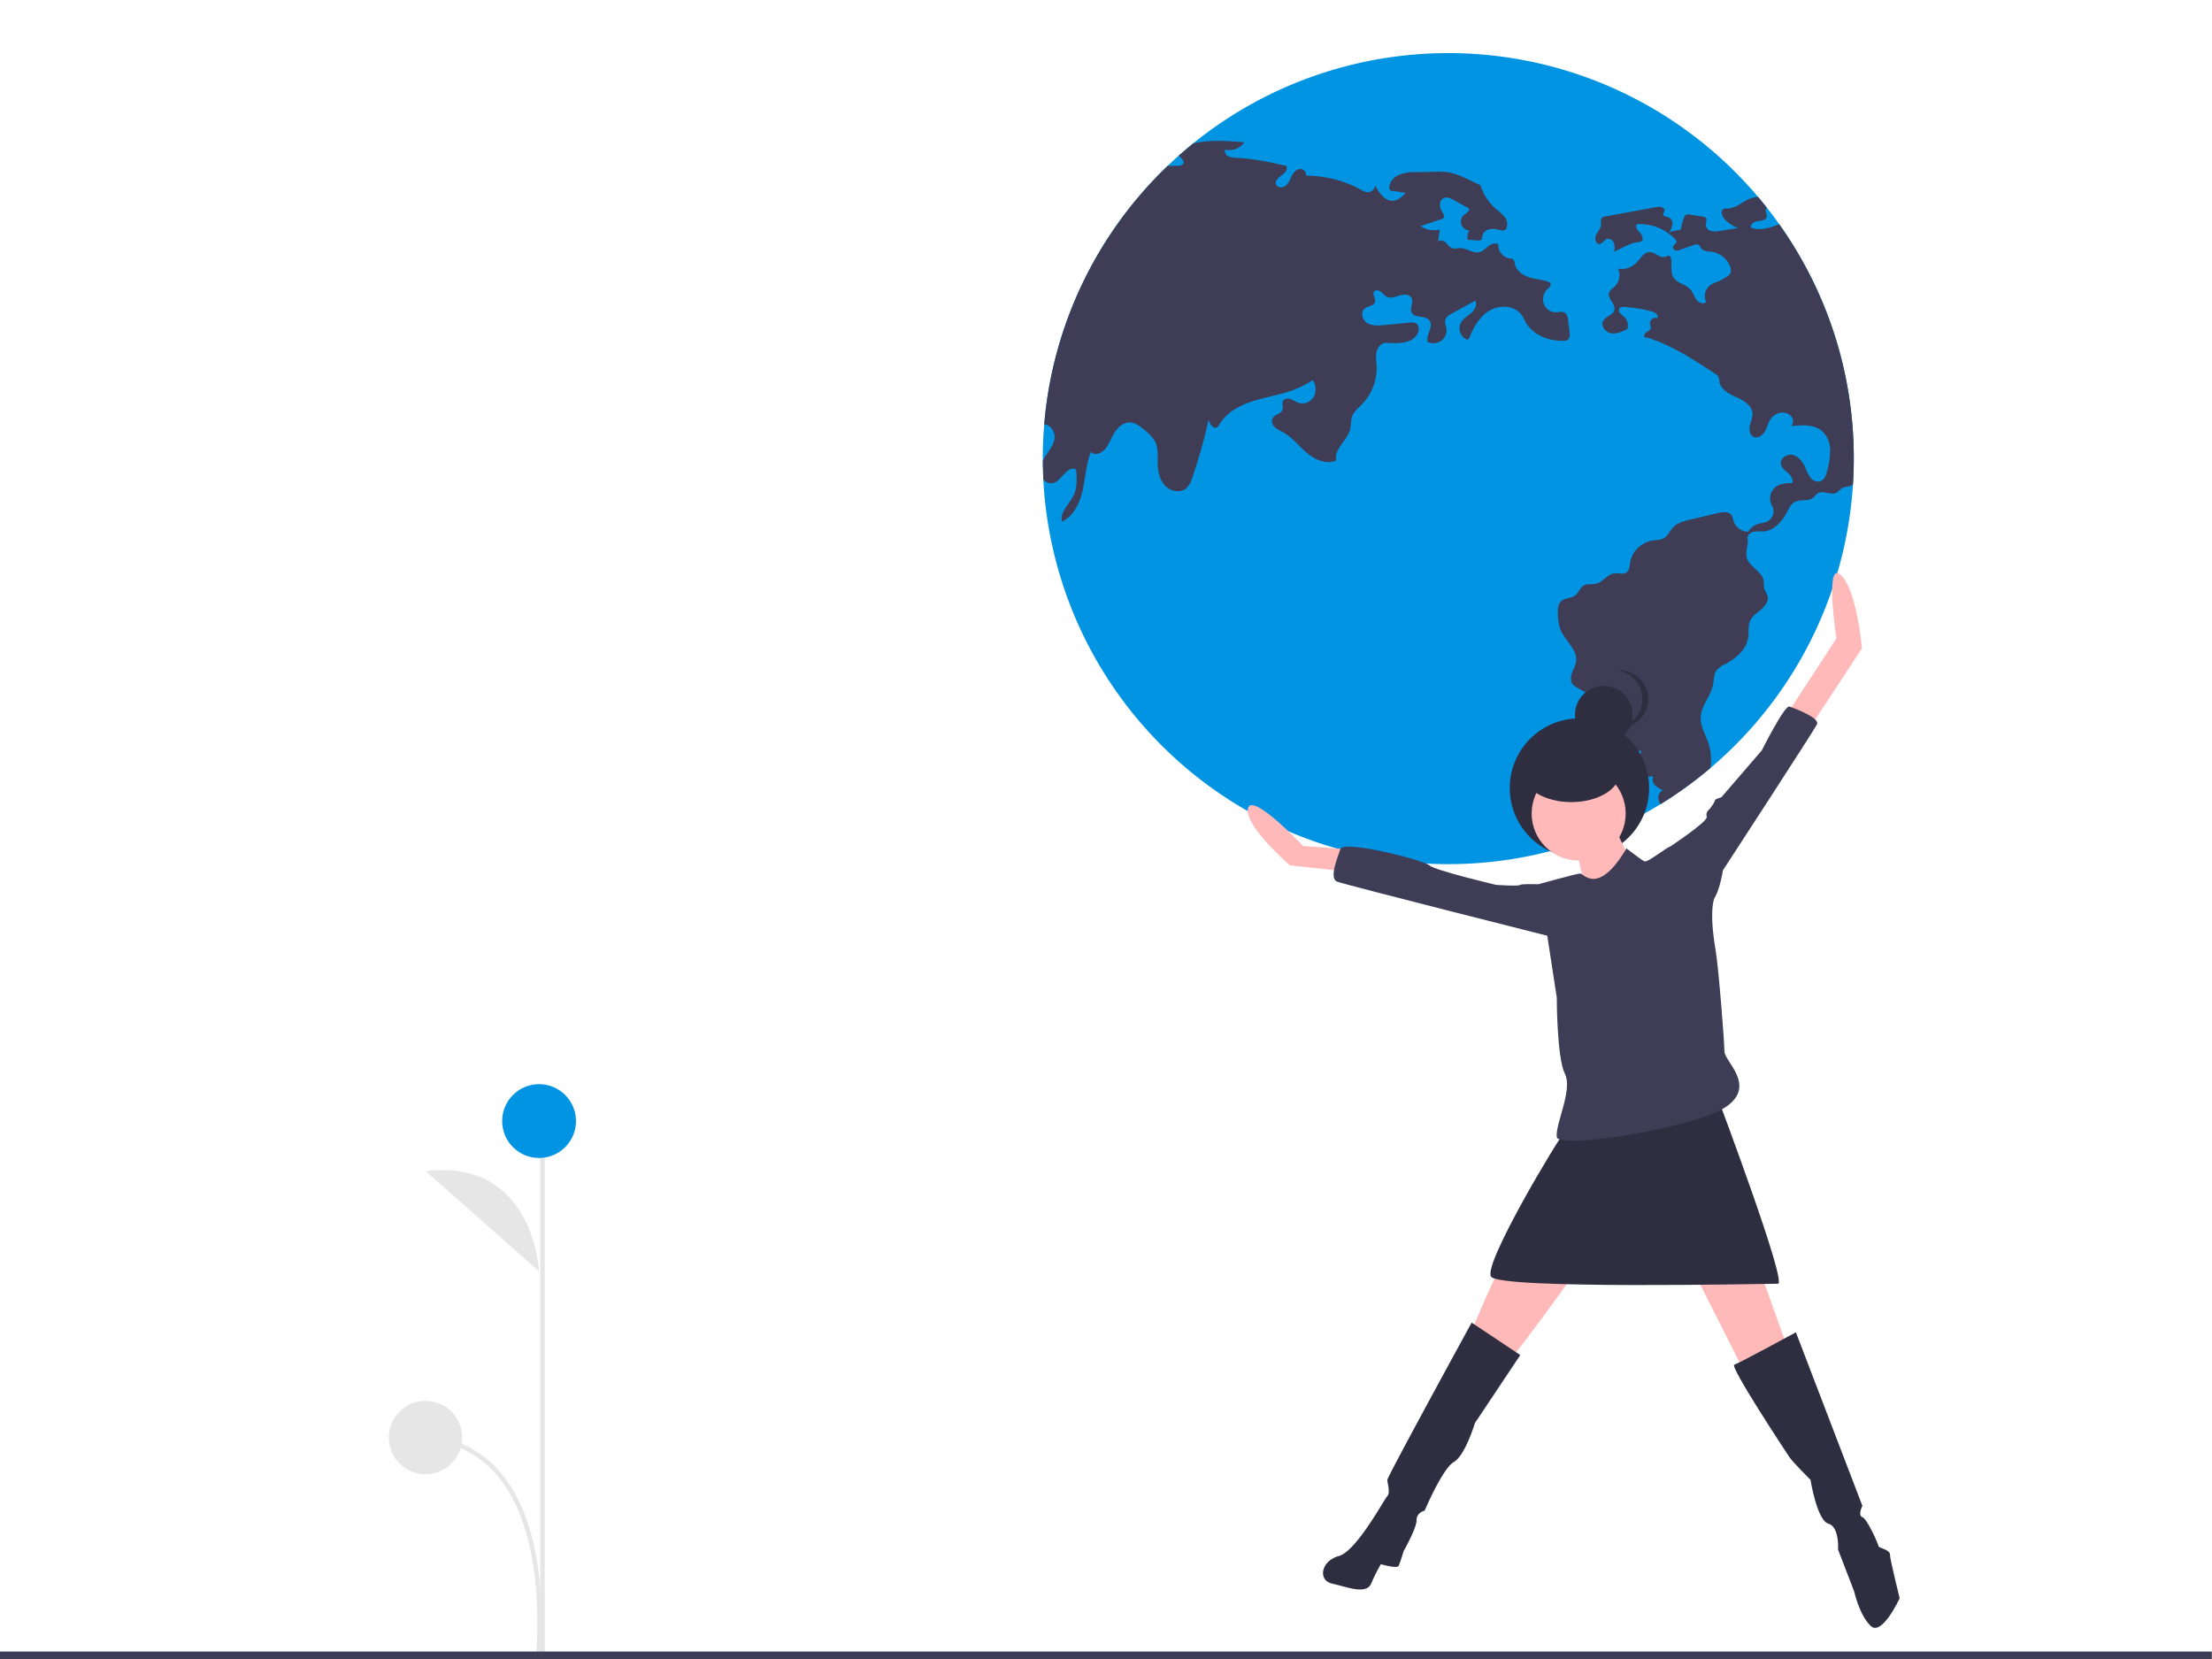 <?xml version="1.0" encoding="UTF-8" standalone="no"?>
<svg
   xmlns:dc="http://purl.org/dc/elements/1.1/"
   xmlns:cc="http://creativecommons.org/ns#"
   xmlns:rdf="http://www.w3.org/1999/02/22-rdf-syntax-ns#"
   xmlns:svg="http://www.w3.org/2000/svg"
   xmlns="http://www.w3.org/2000/svg"
   xmlns:sodipodi="http://sodipodi.sourceforge.net/DTD/sodipodi-0.dtd"
   xmlns:inkscape="http://www.inkscape.org/namespaces/inkscape"
   id="b64b805f-e6f6-44d8-97ce-775b67d7efb4"
   data-name="Layer 1"
   width="800"
   height="600"
   viewBox="0 0 800 600"
   version="1.1"
   sodipodi:docname="illustration-1.svg"
   inkscape:version="1.0.2 (e86c870879, 2021-01-15, custom)">
  <defs
     id="defs57" />
  <sodipodi:namedview
     pagecolor="#ffffff"
     bordercolor="#666666"
     borderopacity="1"
     objecttolerance="10"
     gridtolerance="10"
     guidetolerance="10"
     inkscape:pageopacity="0"
     inkscape:pageshadow="2"
     inkscape:window-width="1920"
     inkscape:window-height="1015"
     id="namedview55"
     showgrid="false"
     inkscape:zoom="1.1758789"
     inkscape:cx="327.48247"
     inkscape:cy="363.27256"
     inkscape:window-x="0"
     inkscape:window-y="0"
     inkscape:window-maximized="1"
     inkscape:current-layer="b64b805f-e6f6-44d8-97ce-775b67d7efb4"
     inkscape:document-rotation="0" />
  <title
     id="title2">the_world_is_mine</title>
  <g
     id="g941"
     transform="matrix(0.813,0,0,0.813,-233.187,19.206)">
    <path
       d="m 526.629,541.943 c 0,0 -2.345,-50.443 -50.424,-44.58"
       fill="#e6e6e6"
       id="path4" />
    <path
       d="m 527.194,712.87 c 0.06,-0.528 5.735,-53.091 -17.243,-80.908 -8.48,-10.267 -19.843,-16.016 -33.773,-17.088 l -0.153,1.982 c 13.37,1.029 24.268,6.536 32.391,16.368 22.44,27.162 16.862,78.902 16.804,79.421 z"
       fill="#e6e6e6"
       id="path6" />
    <rect
       x="-529.136"
       y="490.367"
       width="2"
       height="221"
       fill="#e6e6e6"
       id="rect8"
       transform="scale(-1,1)" />
    <circle
       cx="-526.629"
       cy="475.082"
       r="16.417"
       fill="#6c63ff"
       id="circle10"
       transform="scale(-1,1)"
       style="fill:#0094e3;fill-opacity:1" />
    <circle
       cx="-476.101"
       cy="615.865"
       r="16.313"
       fill="#e6e6e6"
       id="circle12"
       transform="scale(-1,1)" />
  </g>
  <g
     id="g962"
     transform="matrix(0.813,0,0,0.813,377.138,19.206)">
    <path
       d="m 0,180.387 v 1.08 q 0.037,4.068 0.233,8.099 a 180.387,180.387 0 0 0 360.173,2.356 q 0.368,-5.724 0.368,-11.535 A 179.493,179.493 0 0 0 327.605,76.118 q -2.595,-3.681 -5.399,-7.228 c -1.288,-1.644 -2.614,-3.252 -3.951,-4.847 A 180.421,180.421 0 0 0 66.866,40.188 c -2.172,1.755 -4.307,3.571 -6.393,5.424 q -2.503,2.227 -4.921,4.553 a 179.899,179.899 0 0 0 -54.926,115.055 Q -4e-5,172.73 0,180.387 Z"
       fill="#6c63ff"
       id="path14"
       style="fill:#0094e3;fill-opacity:1" />
    <path
       d="m 322.205,68.891 a 1.003,1.003 0 0 0 -0.245,0.147 c -0.969,0.798 0.245,2.332 0.098,3.595 -0.172,1.62 -2.332,1.976 -3.964,2.135 -1.632,0.172 -3.694,1.485 -2.921,2.933 4.099,1.411 8.246,0.025 12.431,-1.583 a 179.494,179.494 0 0 1 33.169,104.269 q 0,5.817 -0.368,11.535 a 4.662,4.662 0 0 1 -1.117,0.601 c -1.227,0.466 -2.651,0.38 -3.78,1.043 -0.896,0.528 -1.497,1.46 -2.393,1.951 -2.565,1.399 -6.123,-1.288 -8.516,0.38 a 22.004,22.004 0 0 0 -1.755,1.792 c -2.209,1.914 -5.841,0.626 -8.394,2.062 -1.644,0.92 -2.491,2.761 -3.375,4.43 -2.197,4.172 -5.755,8.271 -10.455,8.602 a 28.155,28.155 0 0 0 -4.442,0.147 c -1.448,0.331 -2.871,1.595 -2.638,3.056 0.405,2.516 -0.834,5.264 -0.503,7.78 0.601,4.602 7.117,6.614 7.67,11.216 a 27.711,27.711 0 0 0 0.172,3.031 c 0.295,1.203 1.203,2.184 1.522,3.387 0.614,2.27 -1.019,4.54 -2.798,6.062 -1.792,1.534 -3.927,2.859 -4.908,4.994 -1.031,2.27 -0.528,4.908 -0.859,7.375 -0.736,5.387 -5.387,9.375 -10.173,11.952 a 10.622,10.622 0 0 0 -3.976,2.896 c -1.227,1.779 -1.104,4.123 -1.522,6.246 -1.006,5.191 -5.375,9.473 -5.497,14.762 -0.086,3.767 2,7.179 3.252,10.725 a 24.752,24.752 0 0 1 1.117,11.584 181.251,181.251 0 0 1 -22.248,16.137 6.482,6.482 0 0 1 -0.92,-2.062 4.077,4.077 0 0 1 1.902,-4.221 10.088,10.088 0 0 1 -3.522,-2.258 3.455,3.455 0 0 1 -0.638,-3.902 c -2.16,0.27 -4.724,0.405 -6.148,-1.252 -1.141,-1.325 -1.068,-3.313 -0.614,-4.994 0.454,-1.693 1.215,-3.325 1.227,-5.08 a 91.382,91.382 0 0 1 -14.995,-0.503 9.734,9.734 0 0 1 4.565,-5.718 c -2.258,-0.38 -4.307,-3.08 -5.019,-5.252 a 13.378,13.378 0 0 1 -0.098,-6.786 3.61,3.61 0 0 0 0.074,-1.767 3.477,3.477 0 0 0 -1.792,-1.73 q -5.596,-3.221 -11.191,-6.43 a 6.747,6.747 0 0 1 -1.792,-1.313 c -1.166,-1.387 -0.994,-3.46 -0.393,-5.166 0.601,-1.706 1.558,-3.313 1.792,-5.105 0.687,-5.363 -5.056,-9.216 -6.995,-14.271 a 21.434,21.434 0 0 1 -1.055,-6.246 c -0.16,-2.282 -0.172,-4.921 1.571,-6.381 1.681,-1.411 4.295,-1.092 6.05,-2.405 1.608,-1.203 2.16,-3.522 3.915,-4.491 1.595,-0.884 3.583,-0.319 5.363,-0.736 3.117,-0.724 5.08,-4.319 8.271,-4.651 1.792,-0.196 3.829,0.687 5.301,-0.356 1.301,-0.933 1.35,-2.786 1.595,-4.356 a 12.169,12.169 0 0 1 9.817,-9.842 c 1.853,-0.295 3.865,-0.184 5.448,-1.203 1.595,-1.031 2.319,-2.957 3.583,-4.393 2.012,-2.295 5.203,-3.117 8.185,-3.816 q 6.074,-1.417 12.136,-2.847 c 2.147,-0.515 4.921,-0.785 6.087,1.104 a 8.302,8.302 0 0 1 0.712,2.27 7.04,7.04 0 0 0 6.602,4.958 7.801,7.801 0 0 1 4.589,-3.559 28.957,28.957 0 0 0 3.73,-0.884 5.227,5.227 0 0 0 2.258,-7.252 6.511,6.511 0 0 1 1.117,-7.817 c 2.062,-1.853 5.043,-2.307 7.817,-2.123 0.724,-1.583 -0.491,-3.362 -1.792,-4.516 -1.313,-1.141 -2.896,-2.27 -3.178,-3.988 -0.454,-2.7 2.994,-4.749 5.608,-3.951 2.614,0.81 4.283,3.35 5.387,5.853 a 17.653,17.653 0 0 0 2.172,4.16 4.264,4.264 0 0 0 4.123,1.693 c 2.16,-0.552 2.982,-3.117 3.46,-5.277 a 34.407,34.407 0 0 0 1.153,-8.848 11.55,11.55 0 0 0 -3.338,-8.05 c -3.571,-3.289 -9.068,-2.97 -13.891,-2.442 a 3.538,3.538 0 0 0 -0.368,-4.663 5.302,5.302 0 0 0 -4.81,-1.178 6.6,6.6 0 0 0 -3.718,2.221 c -1.374,1.669 -1.767,3.939 -2.798,5.829 -1.043,1.902 -3.375,3.522 -5.277,2.503 -1.657,-0.884 -1.914,-3.166 -1.509,-4.994 0.417,-1.816 1.288,-3.595 1.141,-5.461 -0.282,-3.546 -3.976,-5.694 -7.228,-7.154 -3.252,-1.46 -6.97,-3.436 -7.485,-6.97 a 6.513,6.513 0 0 0 -0.393,-2.012 3.934,3.934 0 0 0 -1.46,-1.374 c -9.486,-6.271 -19.143,-12.627 -29.991,-16.051 -0.564,-0.184 -0.626,0.012 -1.203,-0.123 -0.81,-0.466 -0.27,-1.755 0.503,-2.27 0.773,-0.515 1.804,-0.92 2,-1.828 0.135,-0.663 -0.258,-1.325 -0.356,-2 a 2.497,2.497 0 0 1 3.276,-2.528 c 0.871,-1.153 -0.847,-2.491 -2.246,-2.884 a 61.333,61.333 0 0 0 -12.823,-2.086 2.283,2.283 0 0 0 -1.46,0.245 1.735,1.735 0 0 0 -0.11,2.381 13.44,13.44 0 0 0 1.951,1.779 5.36,5.36 0 0 1 1.399,5.387 c -2.27,1.153 -4.724,2.344 -7.24,1.939 -2.503,-0.405 -4.724,-3.227 -3.546,-5.473 1.092,-2.098 4.393,-2.577 4.958,-4.872 0.663,-2.687 -3.141,-5.08 -2.282,-7.706 0.368,-1.153 1.522,-1.841 2.405,-2.663 a 7.26,7.26 0 0 0 1.583,-8.025 9.144,9.144 0 0 0 8.001,-2.503 c 1.914,-1.927 3.436,-4.982 6.16,-4.884 2.491,0.074 4.639,2.982 6.97,2.098 0.577,-0.221 1.178,-0.663 1.73,-0.405 a 1.43,1.43 0 0 1 0.65,1.068 c 0.589,2.835 -0.429,6.062 1.117,8.516 1.681,2.663 5.571,3.031 7.608,5.436 1.104,1.301 1.534,3.056 2.552,4.43 1.019,1.374 3.166,2.258 4.393,1.055 a 6.047,6.047 0 0 1 1.644,-7.363 15.812,15.812 0 0 1 3.632,-1.767 21.557,21.557 0 0 0 4.062,-2.258 4.025,4.025 0 0 0 1.485,-1.595 3.668,3.668 0 0 0 -0.098,-2.528 10.332,10.332 0 0 0 -8.209,-6.798 c -1.62,-0.221 -3.51,-0.147 -4.589,-1.387 -0.564,-0.65 -0.859,-1.644 -1.693,-1.902 a 2.469,2.469 0 0 0 -1.558,0.184 c -2.025,0.712 -4.037,1.423 -6.062,2.135 a 4.152,4.152 0 0 1 -2.16,0.356 1.453,1.453 0 0 1 -1.264,-1.534 c 0.196,-1.006 1.743,-1.485 1.595,-2.503 a 1.591,1.591 0 0 0 -0.503,-0.859 21.683,21.683 0 0 0 -17.192,-6.786 c -0.761,1.264 0.442,2.749 1.46,3.816 1.006,1.08 1.816,2.994 0.589,3.816 a 3.233,3.233 0 0 1 -1.608,0.368 14.021,14.021 0 0 0 -4.295,1.301 c -2.098,0.908 -4.16,1.914 -6.172,2.994 a 7.782,7.782 0 0 0 -0.147,-3.976 2.7,2.7 0 0 0 -3.191,-1.73 c -1.203,0.466 -1.816,2.062 -3.105,2.209 -1.706,0.196 -2.381,-2.332 -1.669,-3.902 0.712,-1.571 2.135,-2.871 2.246,-4.602 0.086,-1.153 -0.356,-2.589 0.564,-3.289 a 2.441,2.441 0 0 1 1.092,-0.393 q 11.559,-2.117 23.131,-4.246 c 1.374,-0.258 3.35,-0.061 3.411,1.325 0.037,0.785 -0.663,1.558 -0.356,2.27 0.331,0.761 1.411,0.699 2.197,0.969 a 2.982,2.982 0 0 1 1.718,3.154 8.596,8.596 0 0 1 -1.448,3.546 c 1.509,-0.626 3.78,-0.736 5.289,-1.374 a 20.356,20.356 0 0 1 1.325,-5.093 1.797,1.797 0 0 1 2.344,-1.448 c 1.988,0.307 3.976,0.601 5.964,0.908 a 2.307,2.307 0 0 1 1.362,0.528 c 0.773,0.822 0.012,2.135 0.037,3.264 a 3.059,3.059 0 0 0 2.368,2.638 8.927,8.927 0 0 0 3.78,-0.049 c 2.786,-0.429 5.559,-0.859 8.344,-1.288 a 13.669,13.669 0 0 1 -6.307,-4.221 c -1.104,-1.301 -1.693,-3.73 -0.098,-4.344 a 3.807,3.807 0 0 1 1.448,-0.11 c 3.78,0.025 6.761,-3.129 10.296,-4.467 a 10.12,10.12 0 0 1 3.473,-0.638 z"
       fill="#3f3d56"
       id="path16" />
    <path
       d="m 0.233,189.566 a 4.431,4.431 0 0 0 3.755,1.779 c 3.841,-0.331 5.461,-5.866 9.265,-6.491 a 1.483,1.483 0 0 1 1.006,0.098 c 0.564,0.307 0.663,1.068 0.699,1.706 0.16,3.166 0.295,6.455 -0.945,9.375 -1.804,4.27 -6.479,7.854 -5.498,12.382 5.277,-2.442 8.025,-8.369 9.265,-14.051 1.252,-5.682 1.448,-11.645 3.681,-17.02 1.706,2.172 5.264,0.38 6.811,-1.902 1.473,-2.16 2.381,-4.663 3.804,-6.86 1.423,-2.184 3.608,-4.148 6.209,-4.27 2.736,-0.123 5.117,1.755 7.203,3.534 a 16.67,16.67 0 0 1 4.479,4.982 c 1.46,2.945 1.08,6.406 1.153,9.682 0.074,3.534 0.822,7.277 3.24,9.878 2.417,2.589 6.872,3.497 9.535,1.153 a 10.756,10.756 0 0 0 2.663,-4.798 233.479,233.479 0 0 0 7.215,-25.745 c 0.442,1.988 2.197,4.553 3.865,3.387 a 3.447,3.447 0 0 0 0.884,-1.153 c 3.117,-5.264 8.872,-8.43 14.701,-10.332 5.817,-1.89 11.94,-2.773 17.695,-4.859 a 45.242,45.242 0 0 0 9.191,-4.577 7.237,7.237 0 0 1 0.442,7.387 5.918,5.918 0 0 1 -6.651,2.786 c -1.276,-0.417 -2.356,-1.301 -3.62,-1.743 -1.264,-0.429 -2.97,-0.221 -3.522,1.006 -0.54,1.166 0.27,2.577 -0.135,3.804 -0.601,1.853 -3.411,2 -4.393,3.694 a 3.419,3.419 0 0 0 0.92,3.951 16.538,16.538 0 0 0 3.706,2.282 c 4.123,2.295 7.056,6.209 10.664,9.252 3.608,3.056 8.7,5.277 12.995,3.325 -1.019,-5.191 5.154,-8.995 6.295,-14.161 0.38,-1.706 0.184,-3.51 0.712,-5.166 0.773,-2.405 2.908,-4.05 4.651,-5.866 a 23.056,23.056 0 0 0 6.32,-16.75 c -0.098,-2.135 -0.491,-4.307 0,-6.393 0.479,-2.074 2.209,-4.086 4.344,-4 4.872,0.221 11.02,0.589 13.572,-3.571 0.92,-1.485 1.313,-3.657 -0.012,-4.798 -0.933,-0.798 -2.307,-0.724 -3.522,-0.601 -3.669,0.356 -7.326,0.724 -10.995,1.08 -2.565,0.245 -5.338,0.454 -7.547,-0.884 -2.209,-1.338 -3.166,-4.908 -1.117,-6.491 1.485,-1.153 4.16,-1.092 4.602,-2.921 0.356,-1.534 -1.338,-3.264 -0.417,-4.553 0.65,-0.908 2.123,-0.663 3.019,0.025 a 19.721,19.721 0 0 0 2.54,2.221 c 1.755,0.908 3.841,0.037 5.731,-0.552 1.89,-0.589 4.418,-0.638 5.326,1.117 1.031,1.951 -0.896,4.528 0.11,6.491 1.35,2.589 5.89,1.117 7.78,3.35 2.16,2.552 -1.473,6.381 -0.749,9.645 a 6.013,6.013 0 0 0 5.927,-0.331 5.738,5.738 0 0 0 2.479,-5.35 c -0.172,-1.473 -0.945,-2.982 -0.429,-4.369 a 5.1,5.1 0 0 1 2.589,-2.368 q 5.338,-2.963 10.676,-5.902 c 0.994,1.841 -0.258,4.111 -1.828,5.498 -1.558,1.374 -3.522,2.417 -4.553,4.234 a 5.564,5.564 0 0 0 2.086,7.338 1.294,1.294 0 0 0 1.068,0.184 1.479,1.479 0 0 0 0.687,-0.92 c 1.877,-4.823 4.712,-9.572 9.228,-12.087 4.528,-2.528 11.02,-2 13.989,2.233 0.699,1.006 1.178,2.16 1.792,3.227 3.252,5.657 10.246,8.332 16.775,8.16 a 3.233,3.233 0 0 0 1.828,-0.429 c 1.055,-0.724 1.006,-2.27 0.847,-3.546 -0.233,-1.804 -0.454,-3.595 -0.687,-5.399 a 4.324,4.324 0 0 0 -1.19,-2.957 c -1.215,-0.957 -2.957,-0.356 -4.504,-0.38 a 5.673,5.673 0 0 1 -5.166,-3.988 6.411,6.411 0 0 1 1.792,-6.381 c 0.699,-0.663 1.644,-1.497 1.276,-2.393 a 1.989,1.989 0 0 0 -1.387,-0.933 c -2.761,-0.798 -5.694,-1.006 -8.406,-1.963 -2.724,-0.945 -5.363,-2.884 -6.013,-5.694 -0.196,-0.859 -0.282,-1.902 -1.055,-2.332 a 3.418,3.418 0 0 0 -1.227,-0.245 5.972,5.972 0 0 1 -5.117,-6.222 c -1.301,-0.908 -3.129,-0.233 -4.393,0.736 -1.252,0.969 -2.368,2.246 -3.902,2.663 -2.859,0.785 -5.62,-1.755 -8.59,-1.767 -1.252,0 -2.54,0.442 -3.706,0.012 -1.19,-0.429 -1.902,-1.608 -2.81,-2.479 -0.92,-0.884 -2.516,-1.411 -3.362,-0.466 0.245,-1.779 0.479,-3.546 0.724,-5.313 a 10.445,10.445 0 0 1 -8.504,-1.546 c 3.092,-1.043 6.172,-2.086 9.265,-3.129 a 1.999,1.999 0 0 0 0.871,-0.466 c 0.675,-0.724 0,-1.853 -0.54,-2.675 -1.313,-1.976 -1.534,-5.228 0.626,-6.209 1.473,-0.675 3.154,0.135 4.565,0.92 2.258,1.252 4.516,2.516 6.774,3.767 0.209,1.288 -1.362,2.025 -2.332,2.884 a 3.91,3.91 0 0 0 2.552,6.835 4.898,4.898 0 0 0 -0.871,4.135 c 1.509,0.11 3.031,0.221 4.553,0.331 a 1.955,1.955 0 0 0 1.473,-0.295 c 0.491,-0.429 0.417,-1.19 0.54,-1.828 a 3.95,3.95 0 0 1 3.338,-2.908 11.523,11.523 0 0 1 4.651,0.429 2.834,2.834 0 0 0 2.012,-0.049 2.008,2.008 0 0 0 0.785,-1.006 5.131,5.131 0 0 0 -1.031,-4.933 28.238,28.238 0 0 0 -3.878,-3.571 22.606,22.606 0 0 1 -6.737,-10.431 c -2.503,-1.055 -5.093,-2.479 -7.608,-3.534 a 30.393,30.393 0 0 0 -6.32,-2.123 29.864,29.864 0 0 0 -6.197,-0.295 c -2.822,0.049 -5.657,0.098 -8.479,0.16 a 20.407,20.407 0 0 0 -7.424,1.068 c -2.319,0.957 -4.369,3.031 -4.528,5.534 a 1.699,1.699 0 0 0 0.552,1.558 1.988,1.988 0 0 0 1.068,0.245 c 2.344,0.074 3.338,0.663 5.682,0.749 -1.485,1.583 -3.154,3.252 -5.313,3.534 -3.804,0.491 -6.541,-3.448 -8.295,-6.872 a 3.349,3.349 0 0 1 -3.497,3.105 7.053,7.053 0 0 1 -2.638,-1.031 51.899,51.899 0 0 0 -24.604,-6.356 2.649,2.649 0 0 0 -2.025,-2.921 c -1.755,-0.344 -3.325,1.166 -4.172,2.736 -0.834,1.571 -1.362,3.387 -2.712,4.565 -1.338,1.178 -3.927,1.117 -4.454,-0.577 -0.515,-1.632 1.19,-3.031 2.602,-4 1.423,-0.957 2.908,-2.736 1.951,-4.16 -7.215,-1.608 -14.492,-3.203 -21.892,-3.522 a 9.316,9.316 0 0 1 -3.681,-0.638 2.861,2.861 0 0 1 -1.718,-3.031 8.367,8.367 0 0 0 8.713,-3.289 c -7.596,-0.626 -15.548,-1.178 -22.849,0.528 l -6.393,5.424 c 1.215,1.264 2.835,2.454 1.951,3.718 a 2.72,2.72 0 0 1 -2.246,0.773 c -1.546,0.025 -3.092,0.061 -4.626,0.061 a 179.899,179.899 0 0 0 -54.926,115.055 c 2.577,-0.098 4.945,3.166 4.614,6.013 -0.393,3.301 -2.773,5.952 -4.479,8.798 A 13.408,13.408 0 0 0 -2e-5,181.467 Z"
       fill="#3f3d56"
       id="path18" />
    <circle
       cx="-238.73"
       cy="326.94"
       r="31"
       fill="#2f2e41"
       id="circle20"
       transform="scale(-1,1)" />
    <path
       d="m 253.528,342.601 c 0,0 10.097,22.358 12.982,23.079 2.885,0.721 -23.8,13.703 -23.8,13.703 0,0 -5.049,-27.406 -7.212,-28.849 -2.164,-1.442 18.03,-7.933 18.03,-7.933 z"
       fill="#ffb9b9"
       id="path22" />
    <polygon
       points="334.715,578.44 354.909,586.374 389.528,517.858 353.467,525.791 "
       fill="#ffb9b9"
       id="polygon24"
       transform="matrix(-1,0,0,1,666.856,0)" />
    <path
       d="m 247.759,527.234 c 0,0 -37.503,52.649 -39.667,53.37 -2.164,0.721 -17.309,-12.261 -17.309,-12.261 0,0 18.752,-45.437 24.521,-47.601 5.77,-2.164 32.455,6.491 32.455,6.491 z"
       fill="#ffb9b9"
       id="path26" />
    <path
       d="m 335.026,569.064 29.57,77.171 c 0,0 -2.164,4.327 0,5.049 2.164,0.721 7.212,12.261 7.212,12.982 0,0.721 5.049,1.442 5.049,3.606 0,2.164 4.327,19.473 4.327,19.473 0,0 -7.933,17.309 -12.982,12.261 -5.049,-5.049 -7.212,-15.146 -7.212,-15.146 l -7.212,-18.752 c 0,0 0.721,-10.097 -4.327,-11.54 -5.049,-1.442 -7.933,-19.473 -7.933,-19.473 0,0 -7.933,-7.933 -9.376,-10.097 -1.442,-2.164 -26.685,-40.388 -24.521,-41.11 2.164,-0.721 27.406,-14.424 27.406,-14.424 z"
       fill="#2f2e41"
       id="path28" />
    <path
       d="m 212.419,579.162 -21.637,-14.424 c 0,0 -37.503,68.516 -37.503,69.958 0,1.442 1.442,5.77 0,7.212 -1.442,1.442 -13.703,24.521 -21.637,26.685 -7.933,2.164 -9.376,10.818 -2.885,12.261 6.491,1.442 15.146,5.049 17.309,0 a 79.371,79.371 0 0 1 4.327,-8.655 c 0,0 7.212,2.164 7.933,0.721 a 66.371,66.371 0 0 0 2.164,-6.491 c 0,0 5.77,-10.097 5.77,-13.703 0,-3.606 3.606,-4.327 3.606,-4.327 0,0 7.933,-18.752 12.982,-21.637 5.049,-2.885 9.376,-17.309 9.376,-17.309 z"
       fill="#2f2e41"
       id="path30" />
    <circle
       cx="-238.383"
       cy="338.274"
       r="20.915"
       fill="#ffb9b9"
       id="circle32"
       transform="scale(-1,1)" />
    <path
       d="m 300.408,465.209 c 0,0 30.955,82.234 26.628,82.234 -4.327,0 -124.043,2.605 -127.649,-3.165 -3.606,-5.77 31.063,-63.202 32.505,-63.923 1.442,-0.721 68.516,-15.146 68.516,-15.146 z"
       fill="#2f2e41"
       id="path34" />
    <path
       d="m 331.42,293.558 21.637,-33.176 c 0,0 -5.351,-34.802 1.862,-28.311 7.212,6.491 9.495,32.704 9.495,32.704 l -25.059,38.16 z"
       fill="#ffb9b9"
       id="path36" />
    <path
       d="m 135.248,354.141 -19.473,-1.442 c 0,0 -23.079,-24.521 -24.521,-16.588 -1.442,7.933 18.752,25.243 18.752,25.243 l 26.685,2.885 z"
       fill="#ffb9b9"
       id="path38" />
    <path
       d="m 277.329,361.353 v -7.212 c 0,0 18.752,-12.261 18.031,-14.424 -0.721,-2.164 1.442,-3.606 1.442,-3.606 0,0 2.164,-2.885 2.164,-3.606 0,-0.721 2.885,-1.442 2.885,-1.442 l 18.031,-20.915 c 0,0 10.097,-20.194 12.261,-19.473 2.164,0.721 13.703,5.049 12.261,7.933 -1.442,2.885 -41.831,64.91 -41.831,64.91 0,0 -2.164,13.703 -5.77,13.703 -3.606,0 -19.473,-15.867 -19.473,-15.867 z"
       fill="#3f3d56"
       id="path40" />
    <path
       d="m 229.007,370.008 c 0,0 -15.867,-0.721 -16.588,0 -0.721,0.721 -10.818,0 -10.818,0 0,0 -27.406,-6.491 -29.57,-8.655 -2.164,-2.164 -38.225,-11.54 -39.667,-7.212 -1.442,4.327 -5.049,12.982 -1.442,14.424 3.606,1.442 100.971,25.964 100.971,25.964 z"
       fill="#3f3d56"
       id="path42" />
    <circle
       cx="-249.574"
       cy="294.313"
       r="12.827"
       fill="#2f2e41"
       id="circle44"
       transform="scale(-1,1)" />
    <path
       d="m 266.678,287.365 a 12.829,12.829 0 0 0 -11.491,-12.758 12.971,12.971 0 0 1 1.336,-0.069 12.827,12.827 0 1 1 0,25.655 12.968,12.968 0 0 1 -1.336,-0.069 12.829,12.829 0 0 0 11.491,-12.758 z"
       fill="#2f2e41"
       id="path46" />
    <ellipse
       cx="-235.124"
       cy="320.367"
       rx="21.379"
       ry="12.827"
       fill="#2f2e41"
       id="ellipse48"
       transform="scale(-1,1)" />
    <path
       d="m 259.659,353.78 c 0,0 6.491,5.049 7.933,5.77 1.442,0.721 10.097,-6.491 11.54,-6.491 1.442,0 20.194,21.637 20.194,21.637 0,0 -3.485,4.014 0,24.521 1.307,7.691 3.9,40.572 3.9,44.9 0,4.327 14.131,14.962 1.149,24.338 -12.982,9.376 -75.007,19.473 -75.728,13.703 -0.721,-5.77 7.212,-20.915 3.606,-28.128 -3.606,-7.212 -3.606,-33.897 -3.606,-33.897 l -4.327,-28.128 -3.606,-22.358 c 0,0 16.949,-4.688 18.391,-4.688 1.442,0 7.933,10.097 20.555,-11.179 z"
       fill="#3f3d56"
       id="path50" />
  </g>
  <rect
     y="597.302"
     width="799.996"
     height="2.7"
     fill="#3f3d56"
     id="rect52"
     x="-799.943"
     transform="scale(-1,1)"
     style="stroke-width:1.205" />
</svg>
